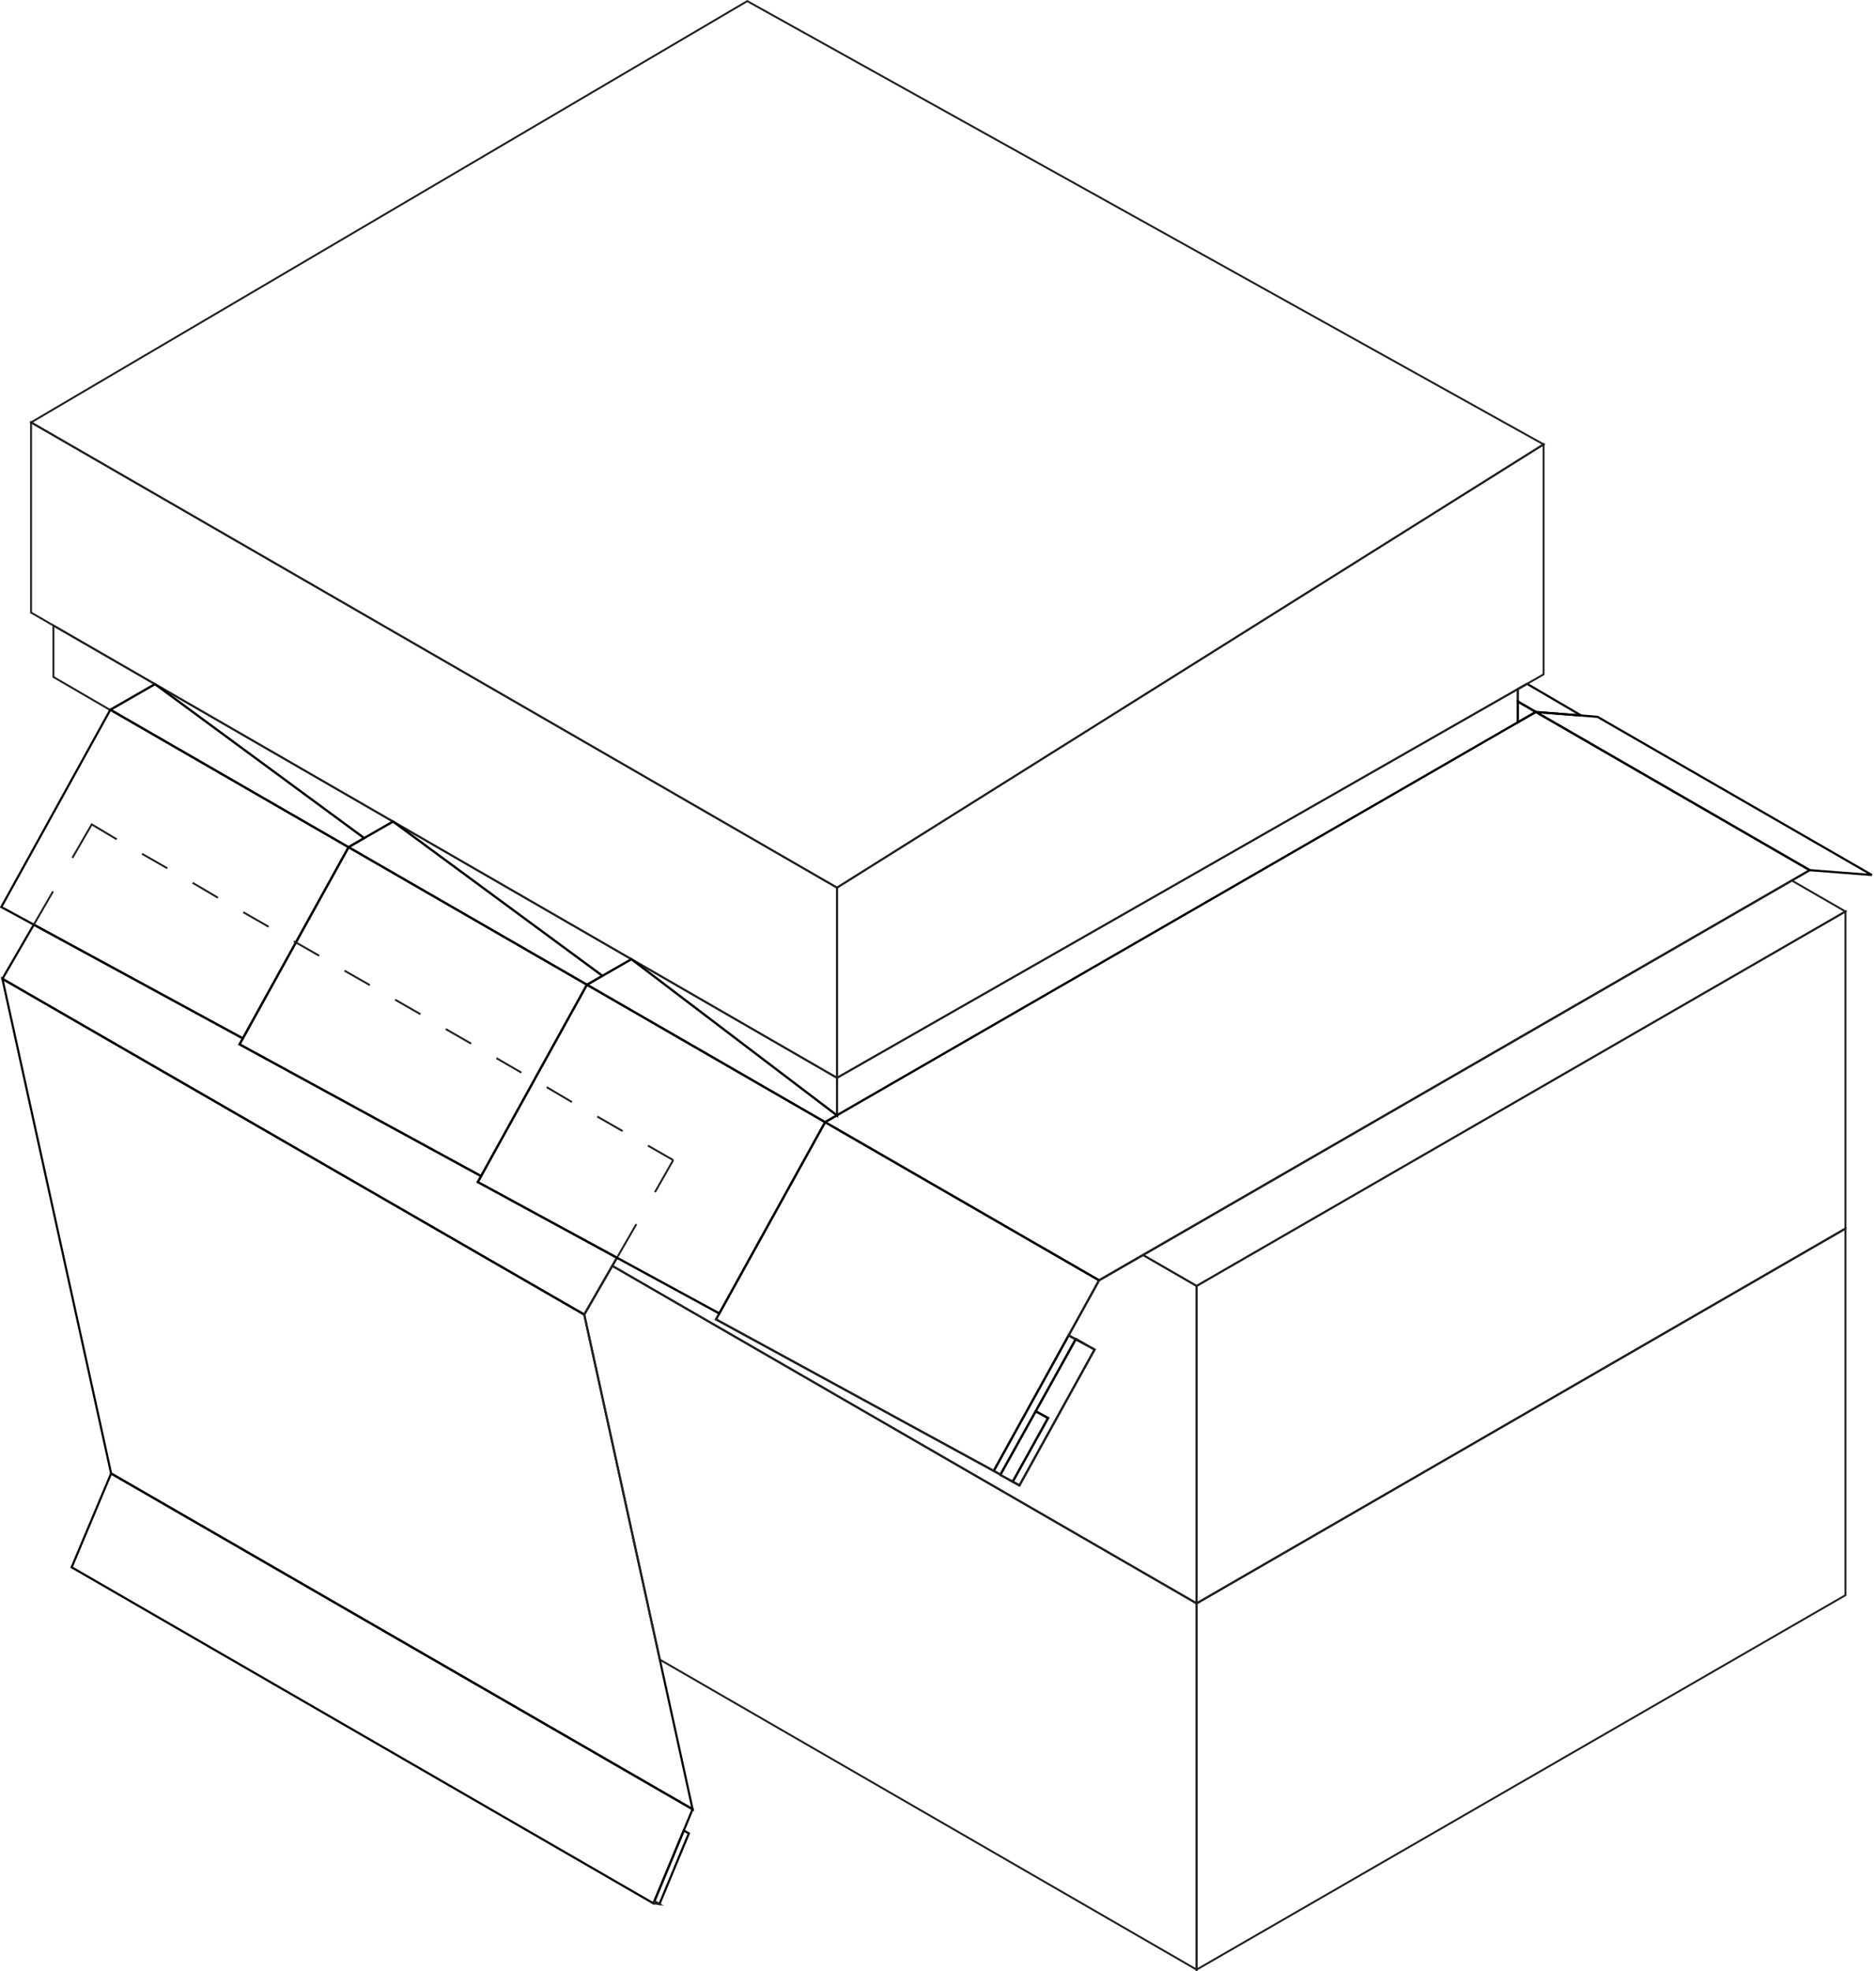 <svg id="Layer_1" data-name="Layer 1" xmlns="http://www.w3.org/2000/svg" viewBox="0 0 491.93 517">
    <defs>
        <style>
        .cls-1 {
            fill: none;
            stroke: #231f20;
            stroke-miterlimit: 10;
            stroke-width: 0.5px;
        }
        </style>
    </defs>
    <title>Mortartight Flashing_1svg</title>
    <polygon class="cls-1" points="219.48 232.8 219.48 282.68 41.5 179.93 14.01 164.05 8.15 160.66 8.15 110.78 219.48 232.8" />
    <line class="cls-1" x1="14.01" y1="164.05" x2="14.01" y2="163.98" />
    <line class="cls-1" x1="28.94" y1="186.24" x2="28.89" y2="186.22" />
    <line class="cls-1" x1="102.84" y1="215.62" x2="102.82" y2="215.6" />
    <polygon class="cls-1" points="103.06 215.46 95.5 219.8 40.64 179.42 103.06 215.46" />
    <line class="cls-1" x1="167.46" y1="253.01" x2="167.36" y2="252.91" />
    <line class="cls-1" x1="95.51" y1="219.82" x2="95.5" y2="219.8" />
    <line class="cls-1" x1="157.99" y1="255.93" x2="157.97" y2="255.92" />
    <polygon class="cls-1" points="219.48 282.68 219.48 292.49 219.45 292.51 165.57 251.56 219.48 282.68" />
    <line class="cls-1" x1="167.37" y1="252.89" x2="167.36" y2="252.89" />
    <polygon class="hover_color_change" stroke="#000000" stroke-width="0.564" fill="none" points="181.61 474.49 29.14 386.44 0.63 256.71 153.2 344.76 173.02 435.25 181.61 474.49" />
    <polygon class="hover_color_change" stroke="#000000" stroke-width="0.564" fill="none" points="414.63 187.65 402.75 186.73 398.02 183.99 398.02 180.71 400.43 179.34 414.63 187.65" />
    <line class="cls-1" x1="400.43" y1="179.34" x2="400.36" y2="179.31" />
    <line class="cls-1" x1="414.71" y1="187.7" x2="414.65" y2="187.65" />
    <polygon class="cls-1" points="404.76 116.54 404.76 176.87 400.43 179.34 398.02 180.71 219.48 282.68 219.48 232.8 404.76 116.54" />
    <polygon class="cls-1" points="404.76 116.54 219.48 232.8 8.15 110.78 195.95 0.29 404.76 116.54" />
    <polygon class="hover_color_change" stroke="#000000" stroke-width="0.564" fill="none" points="161.78 329.86 160.56 331.99 153.2 344.76 0.63 256.71 8.83 242.56 8.87 242.51 63.68 272.33 62.81 273.89 126.15 308.45 125.29 310.01 161.78 329.86" />
    <polygon class="cls-1" points="398.02 180.71 398.02 189.43 219.48 292.49 219.48 282.68 398.02 180.71" />
    <line class="cls-1" x1="398.02" y1="180.71" x2="398.02" y2="180.67" />
    <line class="cls-1" x1="398.02" y1="189.46" x2="398.02" y2="189.43" />
    <polygon class="hover_color_change" stroke="#000000" stroke-width="0.564" fill="none" points="288.2 335.78 280.22 350.23 260.58 385.76 187.76 346.03 188.62 344.47 216.36 294.3 288.2 335.78" />
    <polygon class="hover_color_change" stroke="#000000" stroke-width="0.564" fill="none" points="282.07 351.25 271.58 370.13 262.34 386.74 260.58 385.76 280.22 350.23 282.07 351.25" />
    <polygon class="hover_color_change" stroke="#000000" stroke-width="0.564" fill="none" points="490.85 229.48 474.55 228.21 402.75 186.73 414.63 187.65 414.65 187.65 418.91 188 490.85 229.48" />
    <polygon class="hover_color_change" stroke="#000000" stroke-width="0.564" fill="none" points="402.75 186.73 402.71 186.73 398.02 189.43 398.02 183.99 402.75 186.73" />
    <polygon class="hover_color_change" stroke="#000000" stroke-width="0.564" fill="none" points="474.55 228.21 469.85 230.93 299.72 329.14 288.2 335.78 216.36 294.3 219.45 292.51 219.48 292.54 219.48 292.49 398.02 189.43 402.71 186.73 402.75 186.73 474.55 228.21" />
    <polygon class="cls-1" points="313.78 420.51 313.78 516.56 173.02 435.25 153.2 344.76 160.56 331.99 313.78 420.51" />
    <polygon class="cls-1" points="483.92 322.21 483.92 418.36 313.78 516.56 313.78 420.51 483.92 322.21" />
    <polygon class="cls-1" points="483.92 239.05 483.92 322.21 313.78 420.51 313.78 337.25 483.92 239.05" />
    <line class="cls-1" x1="160.56" y1="331.99" x2="160.53" y2="331.98" />
    <line class="cls-1" x1="162.09" y1="329.34" x2="161.78" y2="329.86" />
    <polygon class="hover_color_change" stroke="#000000" stroke-width="0.564" fill="none" points="180.63 480.84 172.92 499.38 171.59 498.62 179.3 480.07 180.63 480.84" />
    <line class="cls-1" x1="179.3" y1="480.07" x2="179.27" y2="480.06" />
    <polygon class="hover_color_change" stroke="#000000" stroke-width="0.564" fill="none" points="181.61 474.49 179.3 480.07 171.59 498.62 171.36 499.19 18.79 411.04 29.14 386.44 181.61 474.49" />
    <polygon class="cls-1" points="172.92 499.38 171.36 499.19 171.59 498.62 172.92 499.38" />
    <line class="cls-1" x1="171.59" y1="498.62" x2="171.56" y2="498.6" />
    <line class="cls-1" x1="267.32" y1="389.57" x2="264.78" y2="388.2" />
    <line class="cls-1" x1="280.22" y1="350.23" x2="280.2" y2="350.23" />
    <polygon class="cls-1" points="483.92 239.05 313.78 337.25 299.72 329.14 469.85 230.93 469.87 230.94 483.92 239.05" />
    <polygon class="hover_color_change" stroke="#000000" stroke-width="0.564" fill="none" points="287.03 353.94 267.32 389.57 265.56 388.59 274.83 371.9 271.61 370.14 271.58 370.13 282.07 351.25 287.03 353.94" />
    <polygon class="hover_color_change" stroke="#000000" stroke-width="0.564" fill="none" points="274.83 371.9 265.56 388.59 262.34 386.83 262.34 386.74 271.58 370.13 271.61 370.14 274.83 371.9" />
    <polygon class="cls-1" points="313.78 337.25 313.78 420.51 160.56 331.99 161.78 329.86 188.62 344.47 187.76 346.03 260.58 385.76 262.34 386.74 262.34 386.83 265.56 388.59 267.32 389.57 287.03 353.94 282.15 351.11 282.07 351.25 280.22 350.23 288.2 335.78 299.72 329.14 313.78 337.25" />
    <line class="cls-1" x1="188.64" y1="344.47" x2="188.62" y2="344.47" />
    <polygon class="hover_color_change" stroke="#000000" stroke-width="0.564" fill="none" points="216.36 294.3 188.62 344.47 161.78 329.86 125.29 310.01 126.15 308.45 139.9 283.59 140.06 283.3 140.11 283.2 153.89 258.28 153.92 258.26 216.36 294.3" />
    <line class="cls-1" x1="126.17" y1="308.45" x2="126.15" y2="308.45" />
    <polygon class="hover_color_change" stroke="#000000" stroke-width="0.564" fill="none" points="153.92 258.26 153.89 258.28 140.11 283.2 140.06 283.3 126.15 308.45 62.81 273.89 63.68 272.33 77.44 247.44 77.59 247.16 91.4 222.19 153.92 258.26" />
    <polygon class="cls-1" points="40.64 179.42 28.94 186.14 28.89 186.21 14.01 177.55 14.01 164.05 40.64 179.42" />
    <polygon class="hover_color_change" stroke="#000000" stroke-width="0.564" fill="none" points="91.4 222.19 77.59 247.16 77.44 247.44 63.68 272.33 8.87 242.51 0.34 237.88 10.17 220.11 28.89 186.22 28.89 186.21 28.94 186.14 91.4 222.19" />
    <line class="cls-1" x1="63.69" y1="272.33" x2="63.68" y2="272.33" />
    <line class="cls-1" x1="176.53" y1="304.25" x2="169.9" y2="300.45" />
    <line class="cls-1" x1="163.26" y1="296.64" x2="156.62" y2="292.83" />
    <line class="cls-1" x1="149.98" y1="289.03" x2="143.35" y2="285.12" />
    <line class="cls-1" x1="136.71" y1="281.31" x2="130.17" y2="277.51" />
    <line class="cls-1" x1="123.53" y1="273.7" x2="116.89" y2="269.89" />
    <line class="cls-1" x1="110.25" y1="265.99" x2="103.62" y2="262.18" />
    <line class="cls-1" x1="96.98" y1="258.37" x2="90.34" y2="254.57" />
    <line class="cls-1" x1="83.7" y1="250.66" x2="77.07" y2="246.86" />
    <line class="cls-1" x1="70.43" y1="243.05" x2="63.79" y2="239.24" />
    <line class="cls-1" x1="57.15" y1="235.44" x2="50.51" y2="231.53" />
    <line class="cls-1" x1="43.88" y1="227.72" x2="37.24" y2="223.92" />
    <polyline class="cls-1" points="30.6 220.11 24.06 216.21 18.98 224.99" />
    <line class="cls-1" x1="13.91" y1="233.78" x2="8.83" y2="242.56" />
    <line class="cls-1" x1="176.53" y1="304.25" x2="171.75" y2="312.65" />
    <line class="cls-1" x1="166.87" y1="321.04" x2="162.09" y2="329.34" />
    <polygon class="cls-1" points="165.57 251.56 157.97 255.92 103.06 215.46 165.57 251.56" />
    <polygon class="hover_color_change" stroke="#000000" stroke-width="0.564" fill="none" points="219.45 292.51 216.36 294.3 153.92 258.26 157.97 255.92 165.57 251.56 219.45 292.51" />
    <polygon class="hover_color_change" stroke="#000000" stroke-width="0.564" fill="none" points="157.97 255.92 153.92 258.26 91.4 222.19 91.42 222.16 95.5 219.8 103.06 215.46 157.97 255.92" />
    <polygon class="hover_color_change" stroke="#000000" stroke-width="0.564" fill="none" points="95.5 219.8 91.42 222.16 91.4 222.19 28.94 186.14 40.64 179.42 95.5 219.8" />
    <line class="cls-1" x1="483.92" y1="322.21" x2="313.78" y2="420.51" />
    <line class="cls-1" x1="313.78" y1="420.51" x2="160.56" y2="331.99" />
</svg>